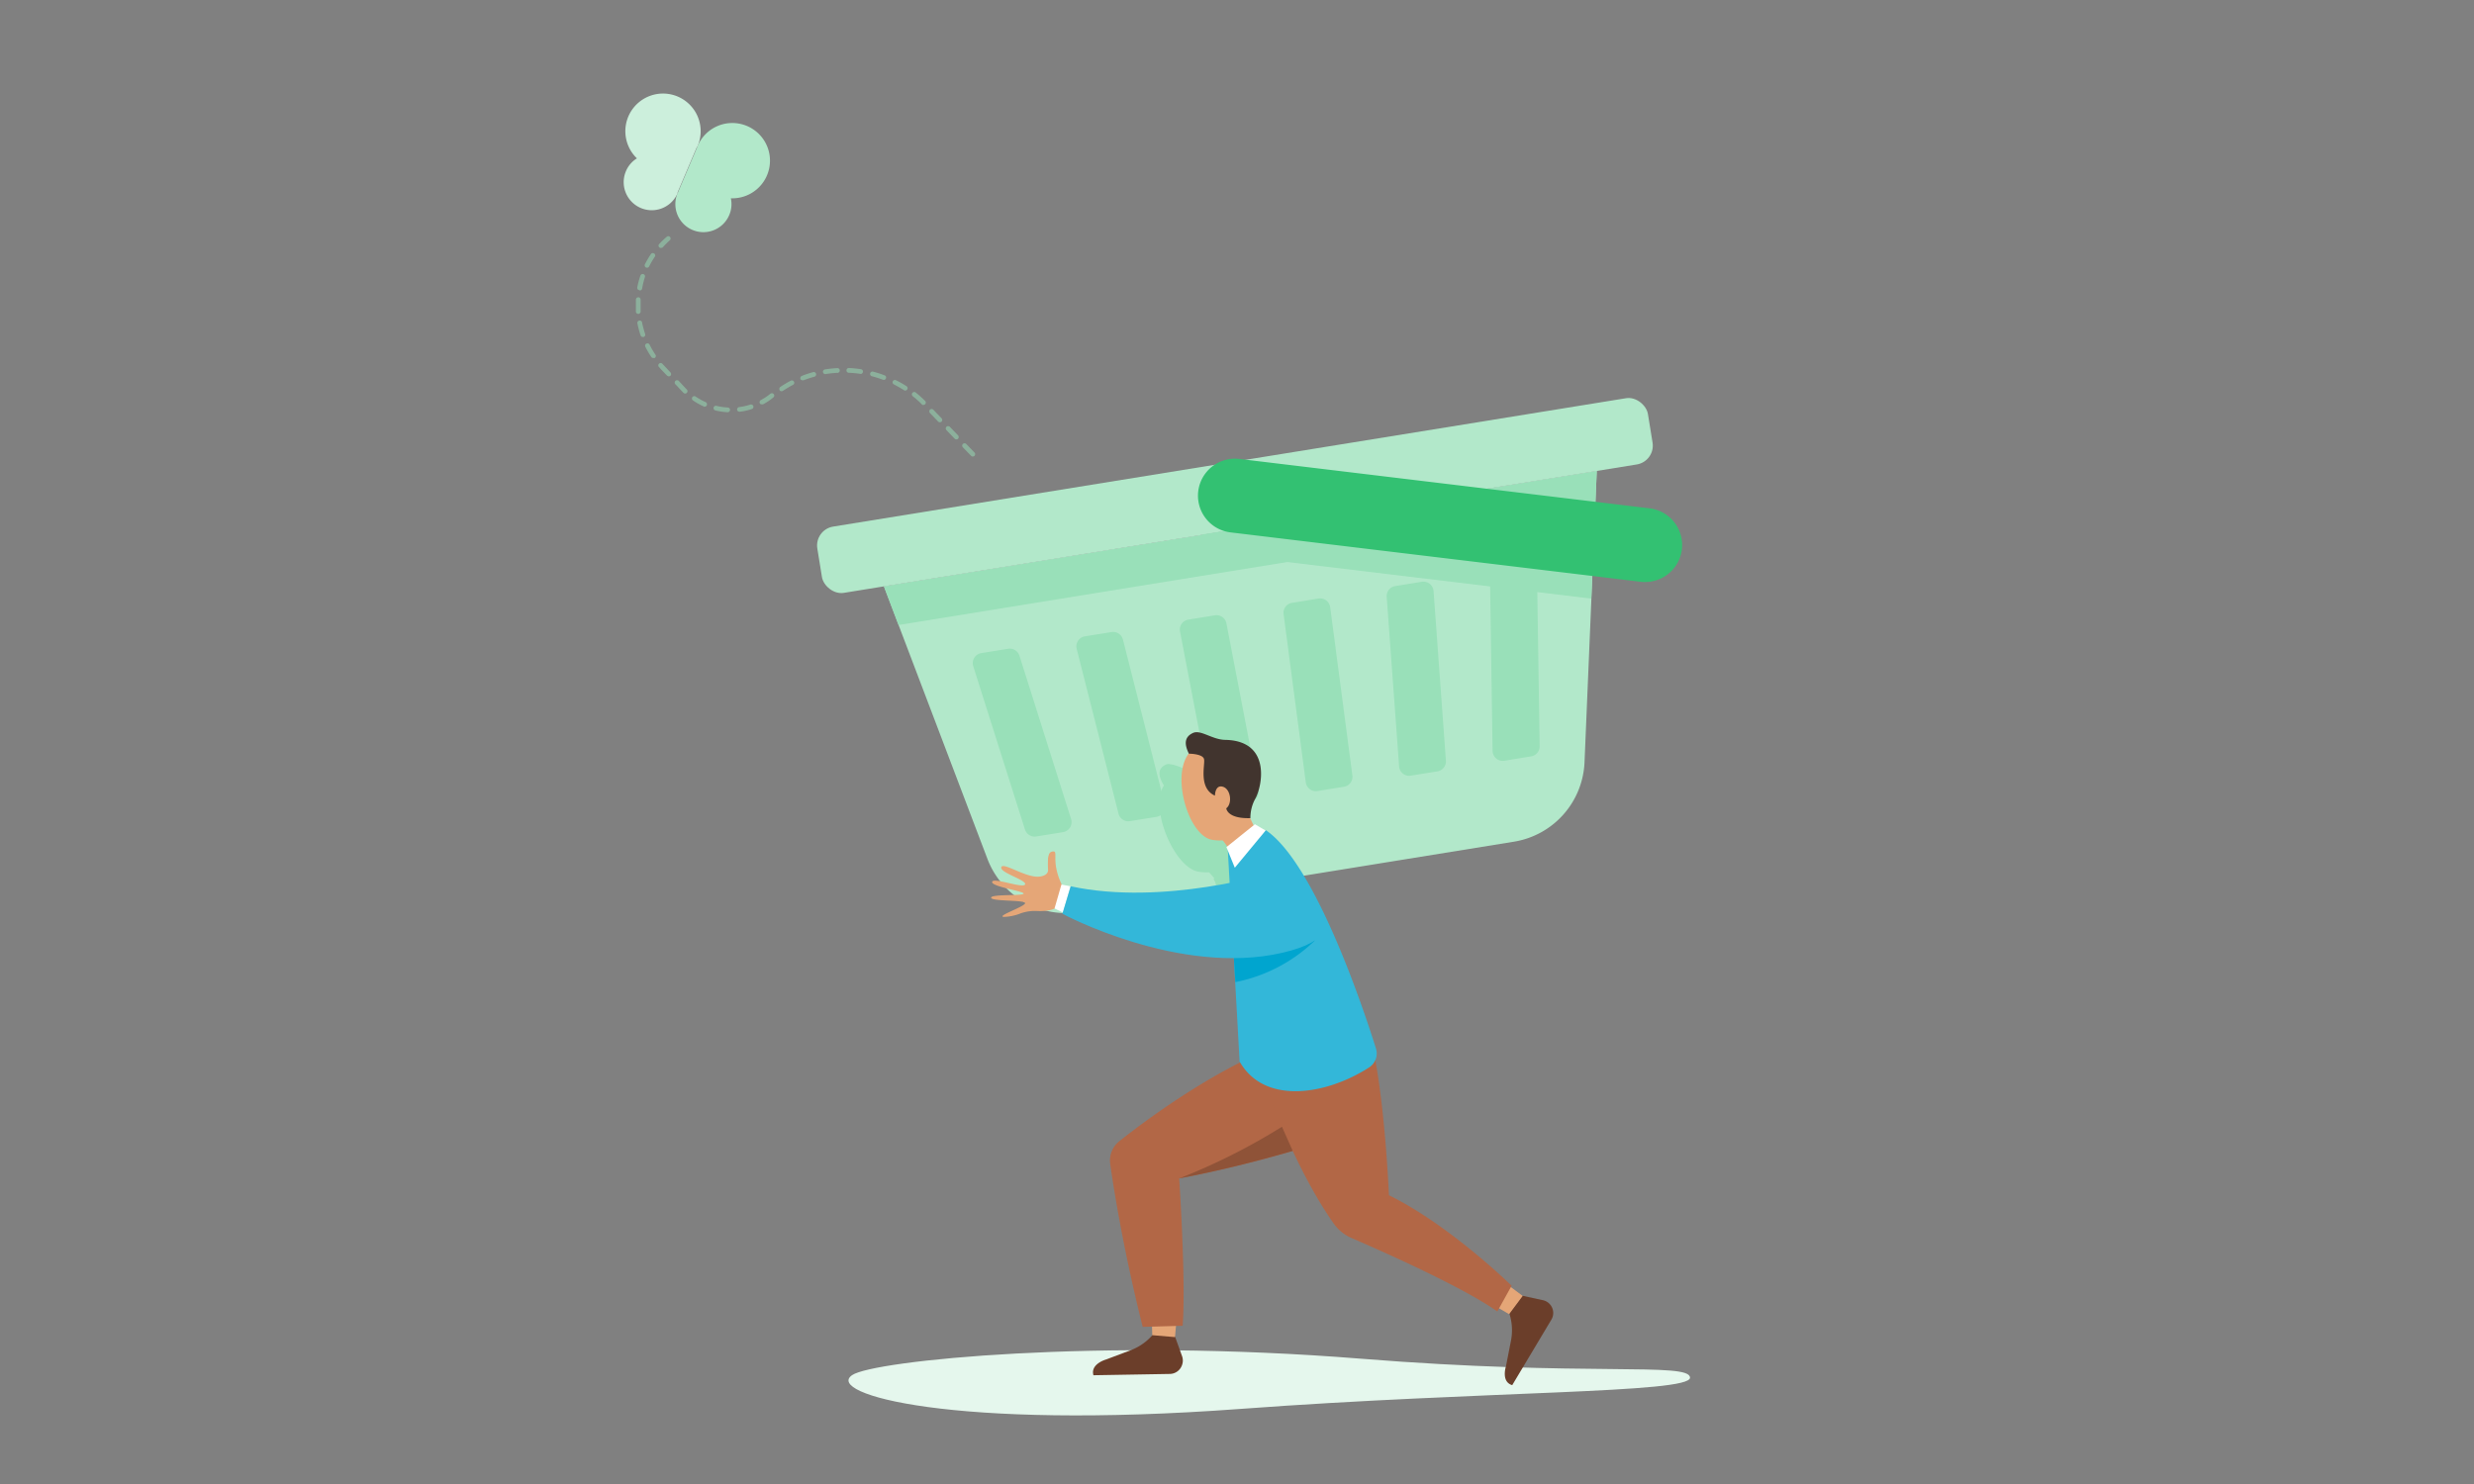 <svg xmlns="http://www.w3.org/2000/svg" xmlns:xlink="http://www.w3.org/1999/xlink" viewBox="0 0 360 216"><rect x="0" y="0" width="360" height="216" fill="#808080" stroke="none"/><defs><style>.cls-1{fill:#b2e8ca;}.cls-14,.cls-2{fill:#99e0b9;}.cls-3{fill:#33c172;}.cls-4{fill:#e5f7ed;}.cls-5{fill:url(#linear-gradient);}.cls-6{fill:#6b3e2a;}.cls-7{fill:#e5a677;}.cls-8{fill:#b26746;}.cls-9{fill:#33b7d9;}.cls-10{fill:#fff;}.cls-11{fill:#41342e;}.cls-12{fill:#00a5cf;}.cls-13{fill:#ccefdc;}.cls-14{opacity:0.5;}.cls-15{fill:#8f5338;}.cls-16{fill:none;}</style><linearGradient id="linear-gradient" x1="181.51" y1="114.76" x2="182.02" y2="115.27" gradientUnits="userSpaceOnUse"><stop offset="0" stop-color="#606062"/><stop offset="0.35" stop-color="#4b4b4d"/><stop offset="0.7" stop-color="#3d3d3f"/><stop offset="1" stop-color="#38383a"/></linearGradient></defs><title>Asset 151</title><g id="Layer_2" data-name="Layer 2"><g id="Layer_1-2" data-name="Layer 1"><path class="cls-1" d="M157.08,132.75l63.22-10.24a12.24,12.24,0,0,0,10.27-11.57l1.78-42.39L128.62,85.35,143.68,125A12.24,12.24,0,0,0,157.08,132.75Z"/><path class="cls-2" d="M170.11,111.23c1.1,0,2.69,1.07,4.33,1.11,6.63.16,6.17,6.65,5.43,8.5a5.43,5.43,0,0,0-.37,2.88l.63,1.06.19-.16,1.67.92a23.25,23.25,0,0,1,5.58,5.55l-9.92,1.61-.79-4.25-.27-.51.11-.1c-.21-.26-.48-.57-.77-.87l-.46,0a7.15,7.15,0,0,1-1.11-.1c-2.84-.49-5.82-6.35-5.63-10.27a6.19,6.19,0,0,1,.1-.9,4,4,0,0,1,.53-1.37h0c-.9-1.52-.85-2.44.2-3a1.2,1.2,0,0,1,.57-.13"/><polygon class="cls-2" points="232.1 74.55 130.75 90.97 128.62 85.35 232.35 68.55 232.1 74.55"/><rect class="cls-1" x="118.48" y="67.24" width="122.44" height="9.77" rx="2.78" transform="translate(-9.22 29.66) rotate(-9.2)"/><path class="cls-2" d="M204.64,73,232,76.34l-.45,10.79-52.51-6.32a5.38,5.38,0,0,1-4.18-3Z"/><path class="cls-2" d="M142.8,95.06l3.9-.63a1.48,1.48,0,0,1,1.64,1l7.52,23.79a1.48,1.48,0,0,1-1.17,1.9l-3.9.63a1.48,1.48,0,0,1-1.64-1L141.63,97A1.48,1.48,0,0,1,142.8,95.06Z"/><path class="cls-2" d="M157.86,92.62l3.88-.62a1.47,1.47,0,0,1,1.66,1.08l6.09,24a1.47,1.47,0,0,1-1.19,1.81l-3.88.63a1.47,1.47,0,0,1-1.66-1.09l-6.09-24A1.48,1.48,0,0,1,157.86,92.62Z"/><path class="cls-2" d="M203,85.31l3.89-.63A1.48,1.48,0,0,1,208.6,86l1.8,24.72a1.47,1.47,0,0,1-1.23,1.55l-3.88.63a1.46,1.46,0,0,1-1.7-1.34l-1.81-24.72A1.48,1.48,0,0,1,203,85.31Z"/><path class="cls-2" d="M222.8,110.09l-3.9.64a1.48,1.48,0,0,1-1.71-1.43l-.37-25a1.46,1.46,0,0,1,1.23-1.47l3.91-.64a1.47,1.47,0,0,1,1.7,1.43l.38,25A1.47,1.47,0,0,1,222.8,110.09Z"/><path class="cls-2" d="M172.92,90.19l3.87-.63a1.46,1.46,0,0,1,1.67,1.17L183.13,115a1.48,1.48,0,0,1-1.21,1.73l-3.87.62a1.47,1.47,0,0,1-1.68-1.17l-4.66-24.26A1.46,1.46,0,0,1,172.92,90.19Z"/><path class="cls-2" d="M188,87.75l3.87-.63a1.47,1.47,0,0,1,1.69,1.26l3.23,24.49a1.46,1.46,0,0,1-1.22,1.64l-3.87.63a1.48,1.48,0,0,1-1.69-1.26l-3.23-24.49A1.46,1.46,0,0,1,188,87.75Z"/><path class="cls-3" d="M239.48,84.71A5.38,5.38,0,0,0,240.12,74l-59.77-7.2a5.38,5.38,0,1,0-1.29,10.69l59.77,7.2A4.82,4.82,0,0,0,239.48,84.71Z"/><path class="cls-4" d="M124,200.15c3.11-2.13,35.91-5.45,74-2.39,32.85,2.64,47.88.46,47.92,2.76s-29.83,1.91-65.41,4.55C138.53,208.18,120,202.87,124,200.15Z"/><path class="cls-5" d="M181.76,115.38a.36.36,0,0,0,0-.72.36.36,0,0,0,0,.72Z"/><path class="cls-6" d="M159.11,200.17l11.11-.19a1.91,1.91,0,0,0,1.8-1.35h0a1.9,1.9,0,0,0,0-1.2l-1.05-2.92-3.17-.28-.38.4a8,8,0,0,1-2.89,1.9l-3.56,1.34S158.64,198.5,159.11,200.17Z"/><polygon class="cls-7" points="167.6 191.8 167.67 194.34 170.98 194.62 171.21 191.99 167.6 191.8"/><path class="cls-8" d="M166.28,193.13s-3-11.54-4.73-23.71a3.59,3.59,0,0,1,1.33-3.32c3.66-2.9,13.07-9.94,22.46-13.68l13.24-2.64-2.13,15.09a185.46,185.46,0,0,1-24.86,6.65s1,15,.5,21.45Z"/><path class="cls-6" d="M220.05,201.61l5.69-9.52a1.9,1.9,0,0,0-.2-2.24h0a1.87,1.87,0,0,0-1-.6l-3-.65-1.91,2.54.14.53a7.88,7.88,0,0,1,.1,3.45l-.73,3.73S218.38,201.13,220.05,201.61Z"/><polygon class="cls-7" points="217.4 190 219.59 191.28 221.57 188.62 219.45 187.04 217.4 190"/><path class="cls-8" d="M182.34,152.74s4.72,15.4,11.74,25.36a6.17,6.17,0,0,0,2.66,2.13c4.28,1.85,16.14,7.1,21.14,10.66l2.08-3.75s-9-8.83-17.85-13.17c0,0-.68-16.4-3-24Z"/><path class="cls-9" d="M178.65,123.51l1.73,31c3.62,6.37,12.64,4.85,18.84.86a2.42,2.42,0,0,0,1-2.76c-1.92-6.11-8.88-26.89-16-31.76Z"/><path class="cls-7" d="M177.32,121.67a9,9,0,0,1,1.49,1.92l.1.12c.74-.61,2-1.64,3.8-2.92l-.83-1.79-.15-.08a2.59,2.59,0,0,1-.19.33,4.71,4.71,0,0,1-3.37,2.4A4,4,0,0,1,177.32,121.67Z"/><polygon class="cls-10" points="178.46 123.3 182.61 119.97 184.16 120.89 179.68 126.3 178.46 123.3"/><path class="cls-7" d="M172.27,111.07c1-3.08,4-3.44,6.59-3,2.77.49,2.5,3.35,1.81,7.26-.12.68-.3,2.63,1.21,3.66-1.26,2.92-3.23,3.64-5.52,3.24-2.77-.48-5-6.35-4.31-10.26A5.77,5.77,0,0,1,172.27,111.07Z"/><path class="cls-11" d="M173,109.7s2,0,2.2.78-.88,4.21,1.59,5.33c0,0,0-1.63,1.15-1.3s1.42,2.45.5,3.14c0,0,.1,1.54,3.51,1.43a5.81,5.81,0,0,1,.74-2.88c1-1.85,2.27-8.34-4.34-8.51-1.94,0-3.62-1.54-4.77-1S172.25,108.19,173,109.7Z"/><path class="cls-7" d="M154.16,131.5s-.18,1.25-3.29,1.1a6.24,6.24,0,0,0-2.35.34,7.09,7.09,0,0,1-2.43.52c-1.22-.09,3.06-1.5,3.08-2s-4.91-.23-4.95-.79,4.64-.24,4.73-.6-4.71-1-4.58-1.71,4.5,1,4.79.37-3.72-1.7-3.46-2.51,3.71,1.68,5.66,1.36c.52-.09,1.09-.29,1.15-.89a15.75,15.75,0,0,1,0-1.82c.11-.51.17-.91.77-.94.76,0-.44,1.55,1.38,5.16A5.59,5.59,0,0,1,154.16,131.5Z"/><path class="cls-10" d="M155.78,129l-1.33-.25-1,3.47s.44.24,1.23.6Z"/><path class="cls-12" d="M179.35,136.14l7-1.26,5,2a23.08,23.08,0,0,1-11.59,6.07Z"/><path class="cls-9" d="M185.25,127s-15.94,4.92-29.45,2l-1.21,4s17,9.14,32,5.68S185.25,127,185.25,127Z"/><path class="cls-1" d="M101.52,21.24a5.48,5.48,0,1,1,4.83,7.62,4,4,0,0,1-.24,2.45,4.08,4.08,0,1,1-7.51-3.2.47.47,0,0,1,.05-.1h0l2.74-6.45h0C101.44,21.46,101.47,21.35,101.52,21.24Z"/><path class="cls-13" d="M101.52,21.24a5.48,5.48,0,1,0-8.84,1.81,4,4,0,0,0-1.6,1.87,4.08,4.08,0,0,0,7.52,3.19.76.76,0,0,1,0-.11h0l2.74-6.45h0Z"/><path class="cls-14" d="M141.31,66.35l-1.2-1.24a.36.36,0,0,1,0-.49.35.35,0,0,1,.49,0l1.2,1.24a.35.35,0,0,1,0,.49.33.33,0,0,1-.24.1A.36.36,0,0,1,141.31,66.35Zm-2.39-2.49-1.2-1.25a.35.35,0,0,1,0-.49.36.36,0,0,1,.49,0l1.2,1.25a.36.36,0,0,1,0,.49.39.39,0,0,1-.24.1A.34.34,0,0,1,138.92,63.86Zm-2.4-2.49-1.2-1.25a.36.36,0,0,1,0-.49.35.35,0,0,1,.49,0l1.2,1.25a.35.35,0,0,1,0,.49.36.36,0,0,1-.24.09A.35.35,0,0,1,136.52,61.37ZM105.86,60a9.69,9.69,0,0,1-1.77-.26.35.35,0,0,1-.25-.42.34.34,0,0,1,.41-.25,9.12,9.12,0,0,0,1.65.24.35.35,0,0,1,.33.36.35.35,0,0,1-.35.33Zm1.4-.37a.35.35,0,0,1,.3-.38,8.84,8.84,0,0,0,1.62-.36.35.35,0,0,1,.44.22.34.34,0,0,1-.22.43,8.84,8.84,0,0,1-1.75.39h-.05A.35.35,0,0,1,107.26,59.67Zm-4.86-.47a9.88,9.88,0,0,1-1.56-.87.35.35,0,0,1-.09-.49.35.35,0,0,1,.48-.08,9.3,9.3,0,0,0,1.45.81.35.35,0,0,1,.17.46.33.33,0,0,1-.31.2A.32.32,0,0,1,102.4,59.2Zm31.73-.32a15,15,0,0,0-1.26-1.13.35.35,0,1,1,.43-.54c.46.37.9.77,1.32,1.18a.36.36,0,0,1,0,.49.35.35,0,0,1-.25.1A.33.33,0,0,1,134.13,58.88Zm-23.56-.14a.35.35,0,0,1,.14-.47,8.58,8.58,0,0,0,1.39-.92.35.35,0,0,1,.49.06.34.34,0,0,1-.06.48,8.76,8.76,0,0,1-1.49,1,.32.32,0,0,1-.16,0A.36.36,0,0,1,110.57,58.74ZM99.46,57.18,99.28,57l-1-1.07a.34.34,0,0,1,0-.49.35.35,0,0,1,.49,0l1,1.08.17.17a.34.34,0,0,1,0,.49.33.33,0,0,1-.24.1A.35.35,0,0,1,99.46,57.18Zm14-.39a.34.34,0,0,1,.1-.48,14.32,14.32,0,0,1,1.51-.9.35.35,0,0,1,.47.15.34.34,0,0,1-.15.46,16.26,16.26,0,0,0-1.45.86.35.35,0,0,1-.19.06A.33.33,0,0,1,113.42,56.79Zm18.08,0q-.72-.45-1.47-.84a.34.34,0,1,1,.31-.61,15.43,15.43,0,0,1,1.53.87.34.34,0,0,1,.1.48.34.34,0,0,1-.29.16A.3.3,0,0,1,131.5,56.76Zm-15.06-1.63a.35.35,0,0,1,.2-.45,17.23,17.23,0,0,1,1.67-.56.35.35,0,0,1,.19.67c-.54.15-1.08.33-1.61.53a.27.27,0,0,1-.12,0A.37.37,0,0,1,116.44,55.13Zm12,.11c-.53-.19-1.07-.37-1.62-.51a.34.34,0,0,1-.24-.42.35.35,0,0,1,.42-.25,16.43,16.43,0,0,1,1.68.54.33.33,0,0,1,.2.44.34.34,0,0,1-.32.23Zm-31.4-.58-.9-.94-.29-.33a.34.34,0,0,1,0-.48.35.35,0,0,1,.49,0l.29.31.89.95a.36.36,0,0,1,0,.49.38.38,0,0,1-.24.09A.34.34,0,0,1,97.08,54.66Zm22.67-.52a.35.35,0,0,1,.29-.4,17.33,17.33,0,0,1,1.75-.19.35.35,0,1,1,0,.69,15.68,15.68,0,0,0-1.68.18h-.06A.35.35,0,0,1,119.75,54.14Zm5.46.25a15.84,15.84,0,0,0-1.69-.16.35.35,0,0,1,0-.7,17.2,17.2,0,0,1,1.76.18.34.34,0,0,1,.29.39.35.35,0,0,1-.34.3ZM94.8,52a14.6,14.6,0,0,1-.9-1.53.35.35,0,0,1,.16-.46.34.34,0,0,1,.46.15,14.22,14.22,0,0,0,.85,1.46.34.34,0,0,1-.09.48.35.35,0,0,1-.2,0A.32.32,0,0,1,94.8,52Zm-1.58-3.17a13.88,13.88,0,0,1-.46-1.71.35.35,0,1,1,.68-.13,13.4,13.4,0,0,0,.44,1.62.35.35,0,0,1-.22.44l-.11,0A.34.34,0,0,1,93.22,48.82Zm-.69-3.47q0-.43,0-.87t0-.9a.35.35,0,0,1,.37-.32.34.34,0,0,1,.32.37c0,.28,0,.57,0,.85s0,.55,0,.83a.35.35,0,0,1-.32.37h0A.35.35,0,0,1,92.53,45.35ZM93,42.23a.34.34,0,0,1-.27-.41,12.69,12.69,0,0,1,.46-1.71.34.34,0,0,1,.44-.21.33.33,0,0,1,.21.43A13.07,13.07,0,0,0,93.44,42a.34.34,0,0,1-.33.28Zm1-3.29a.36.36,0,0,1-.16-.47,15.71,15.71,0,0,1,.9-1.53.35.35,0,0,1,.57.39,13.09,13.09,0,0,0-.85,1.45.34.34,0,0,1-.31.19ZM95.93,36a.34.34,0,0,1,0-.49A11.78,11.78,0,0,1,97,34.48a.33.33,0,0,1,.48,0,.34.34,0,0,1,0,.48c-.35.32-.69.66-1,1a.33.33,0,0,1-.25.12A.32.32,0,0,1,95.93,36Z"/><path class="cls-15" d="M188.11,167.52c-4.46,1.29-10.31,2.83-16.52,4A90.13,90.13,0,0,0,186.54,164Z"/><rect class="cls-16" width="360" height="216" transform="translate(360 216) rotate(-180)"/></g></g></svg>